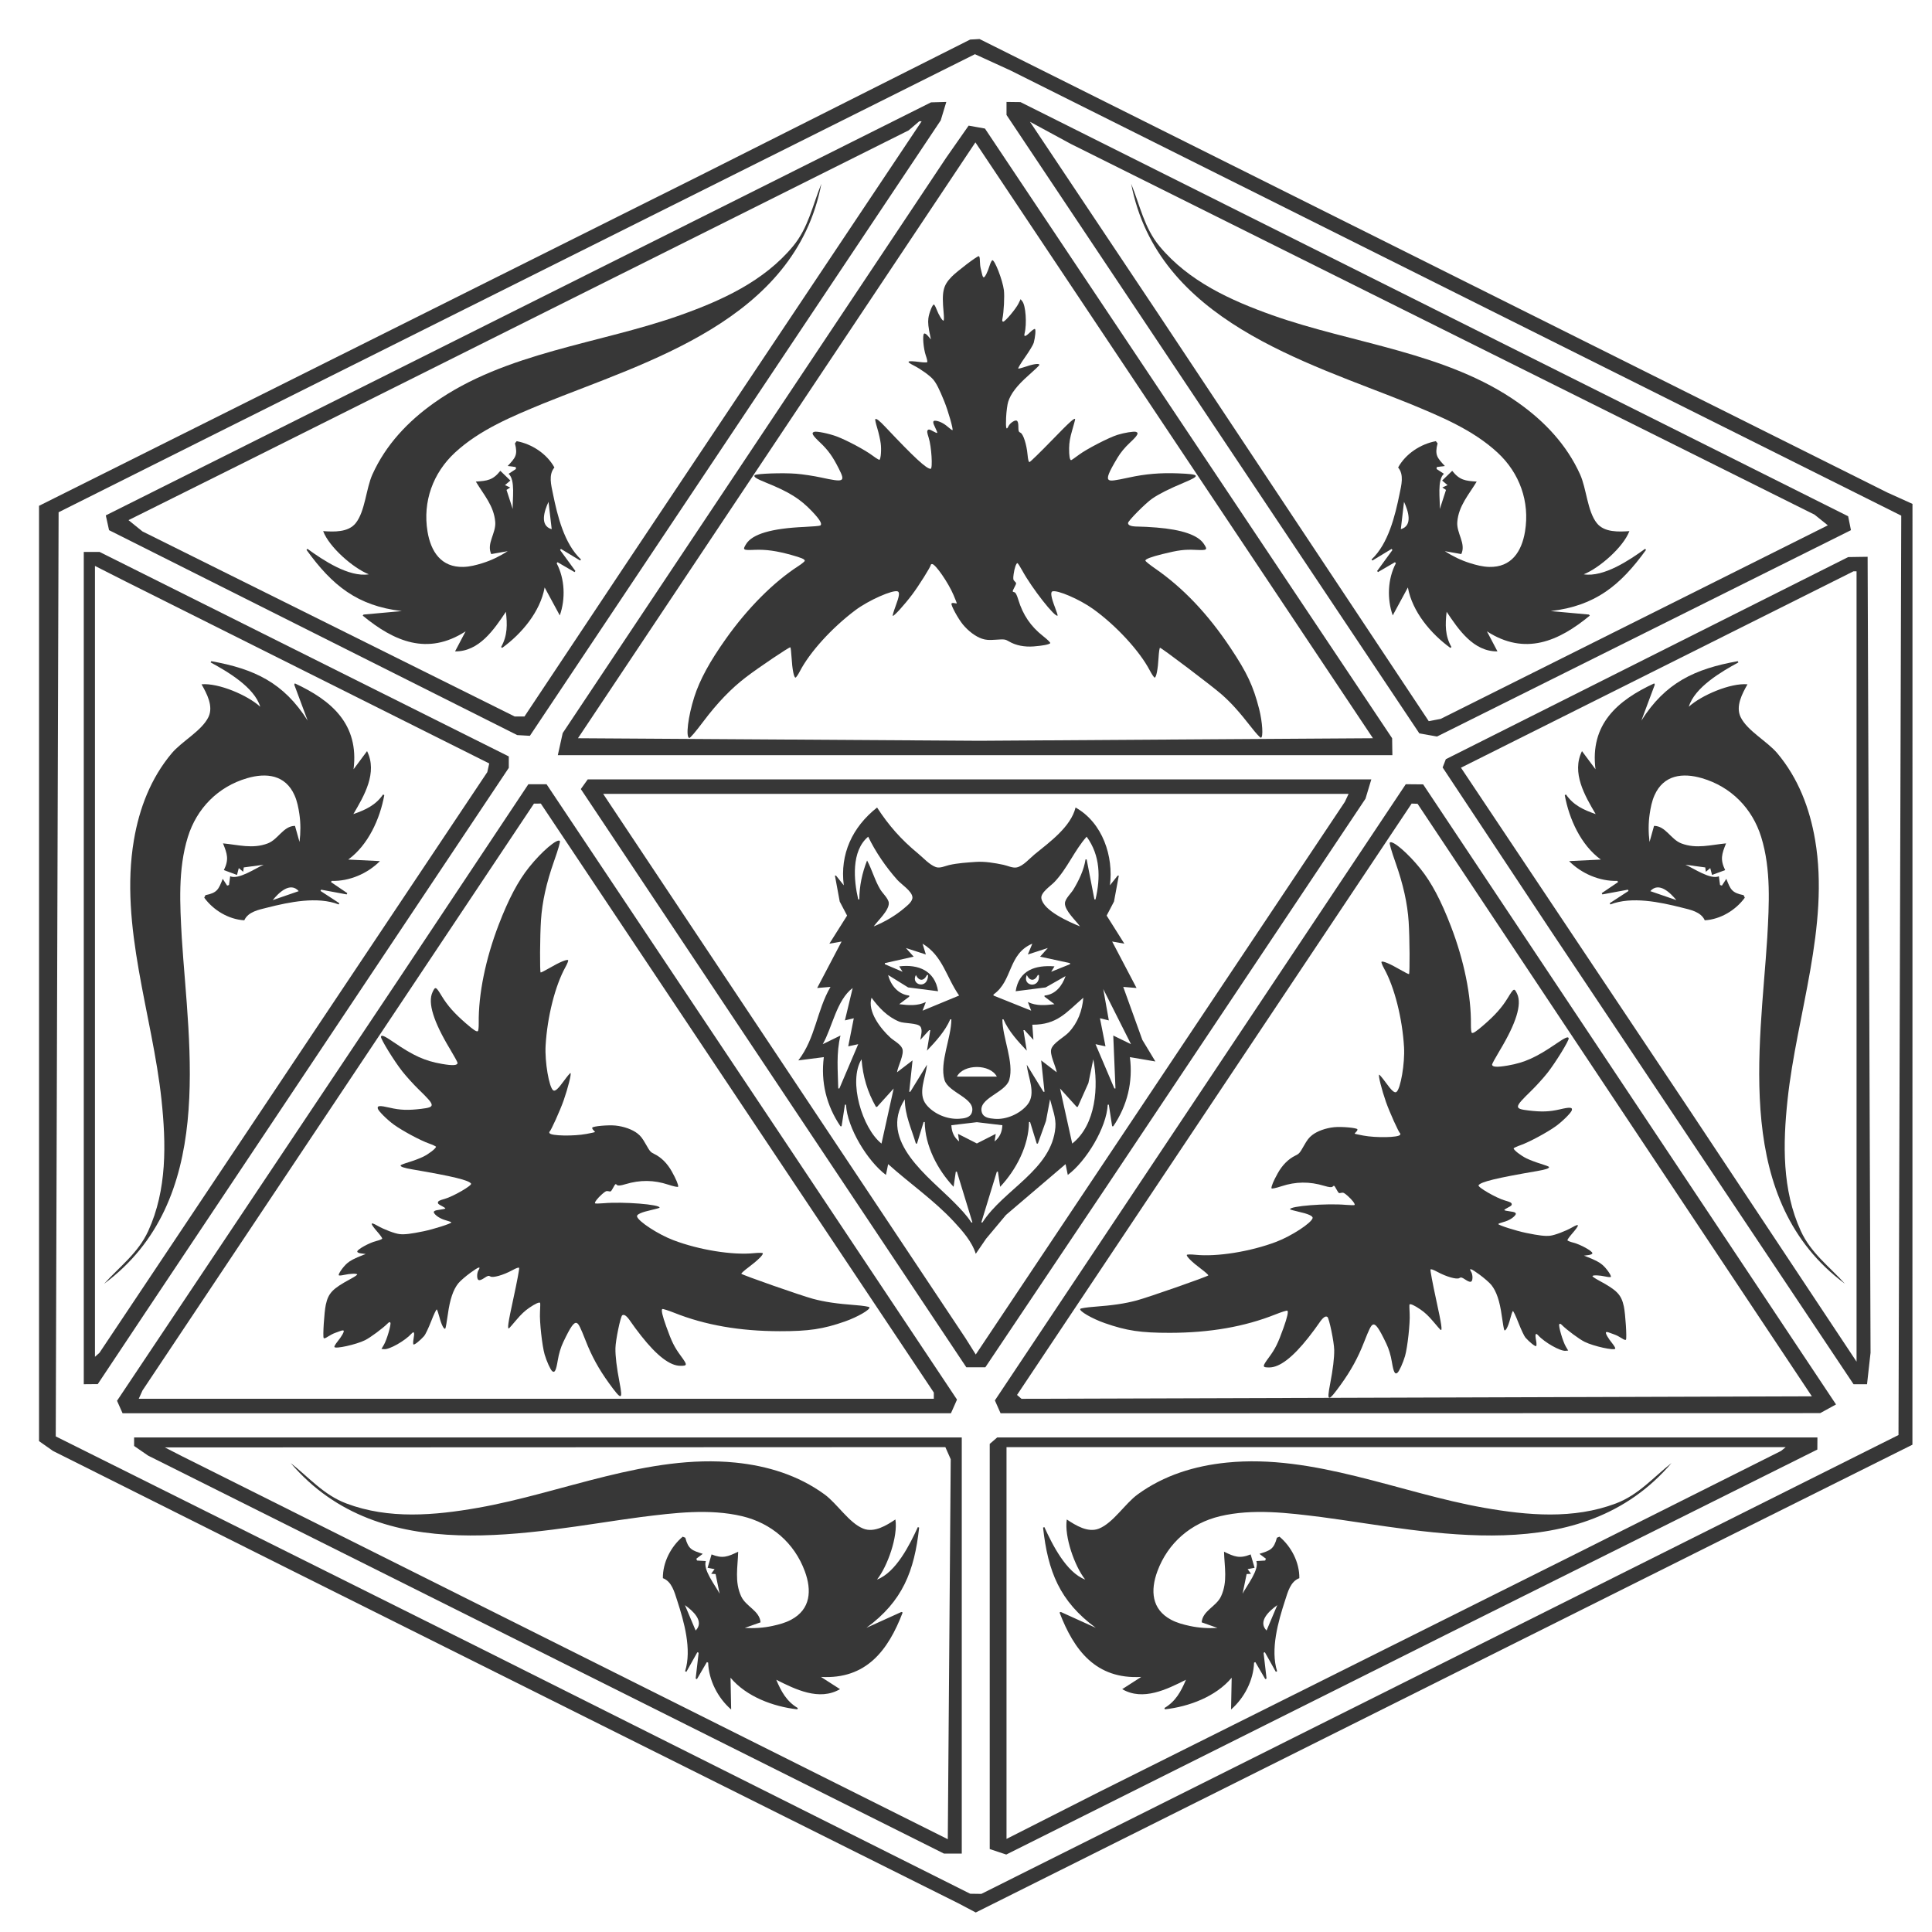 <svg width="99" height="99" viewBox="0 0 99 99" fill="none" xmlns="http://www.w3.org/2000/svg">
<g filter="url(#filter0_d_5_24)">
<path d="M47.954 0.014L47.713 0.027L40.836 3.489L33.958 6.951L16.979 15.435L0 23.919V47.882V71.846L0.358 72.098L0.716 72.35L6.878 75.435L13.039 78.52L30.09 87.033L47.14 95.545L47.57 95.773L48 96L67.2 86.407L86.4 76.815L91.199 74.423L95.997 72.03L95.999 47.926L96 23.821L95.355 23.529L94.71 23.238L71.452 11.619L48.194 0L47.954 0.014L47.954 0.014ZM48.87 1.194L49.783 1.612L72.603 13.018L95.424 24.423L95.353 47.979L95.283 71.534L83.104 77.629L70.925 83.723L59.606 89.385L48.286 95.047L48 95.043L47.713 95.039L35.104 88.72L22.495 82.4L11.676 77.002L0.857 71.604L0.93 47.927L1.003 24.249L4.872 22.312L8.74 20.376L28.349 10.576L47.958 0.777L48.87 1.194ZM46.099 3.234L45.707 3.245L24.564 13.827L3.421 24.41L3.505 24.789L3.588 25.167L14.045 30.417L24.502 35.667L24.827 35.686L25.152 35.705L35.679 19.937L46.205 4.168L46.348 3.696L46.491 3.223L46.099 3.234V3.234ZM45.166 4.215H45.227L37.568 15.683L29.908 27.151L27.392 30.932L24.875 34.714H24.623H24.372L14.837 29.973L5.301 25.232L4.943 24.943L4.585 24.653L7.379 23.262L10.173 21.87L27.367 13.275L44.561 4.68L44.833 4.448L45.106 4.215H45.166ZM49.934 3.228L49.576 3.223V3.557V3.891L60.153 19.736L70.731 35.581L71.184 35.661L71.636 35.741L82.242 30.454L92.847 25.167L92.775 24.81L92.703 24.454L71.498 13.843L50.292 3.232L49.934 3.228V3.228ZM51.825 4.807L52.872 5.375L71.928 14.875L90.985 24.374L91.324 24.647L91.662 24.919L81.744 29.878L71.825 34.837L71.518 34.896L71.212 34.954L64.257 24.482L57.302 14.009L54.04 9.124L50.778 4.239L51.825 4.807ZM48.053 4.512L47.635 4.438L47.063 5.256L46.49 6.075L36.662 20.82L26.834 35.565L26.709 36.131L26.584 36.697H47.967H69.349L69.342 36.263L69.336 35.829L58.903 20.208L48.471 4.587L48.053 4.512H48.053ZM58.168 20.562L68.353 35.829L58.269 35.894L48.185 35.959L37.901 35.894L27.616 35.829L37.799 20.562L47.982 5.295L58.168 20.562ZM2.698 26.283H2.293V47.607V68.931L2.651 68.928L3.009 68.925L4.204 67.13L5.398 65.336L14.735 51.341L24.072 37.346V37.053V36.761L13.588 31.522L3.104 26.283L2.698 26.283ZM3.654 27.399L4.442 27.798L13.755 32.46L23.069 37.121L23.02 37.343L22.97 37.565L13.034 52.442L3.098 67.319L2.982 67.423L2.866 67.526V47.262V26.999L3.654 27.399ZM93.203 26.538L92.704 26.546L82.396 31.724L72.088 36.903L72.006 37.115L71.924 37.327L74.72 41.547L77.516 45.768L85.248 57.349L92.98 68.931H93.325H93.671L93.761 68.125L93.851 67.319L93.776 46.925L93.701 26.531L93.203 26.538V26.538ZM93.056 27.275H93.134V47.525V67.775L88.869 61.348L84.604 54.922L78.733 46.13L72.863 37.339L82.92 32.307L92.977 27.275H93.056ZM48.194 37.937H28.117L27.94 38.185L27.763 38.433L37.64 53.248L47.517 68.063H48.004H48.491L51.566 63.476L54.642 58.889L61.306 48.908L67.971 38.927L68.12 38.432L68.27 37.937H48.194ZM48.007 38.681H67.104L67.009 38.885L66.913 39.089L57.457 53.248L48 67.408L47.739 66.992L47.477 66.575L38.316 52.814L29.155 39.053L29.032 38.867L28.909 38.681H48.007ZM25.541 38.185L25.075 38.186L21.735 43.206L18.395 48.227L11.196 59.003L3.997 69.779L4.139 70.099L4.281 70.419H25.504H46.728L46.884 70.069L47.039 69.718L42.77 63.312L38.501 56.905L32.254 47.545L26.006 38.185L25.541 38.185V38.185ZM25.537 39.178L25.712 39.176L35.781 54.267L45.851 69.357V69.516V69.675H25.481H5.11L5.206 69.464L5.301 69.252L15.331 54.216L25.361 39.179L25.537 39.178V39.178ZM70.48 38.189L70.035 38.185L59.507 53.972L48.98 69.76L49.126 70.09L49.272 70.419L70.272 70.415L91.272 70.411L91.677 70.189L92.082 69.967L89.957 66.775L87.833 63.582L79.379 50.888L70.925 38.193L70.48 38.189V38.189ZM70.487 39.182L70.639 39.188L80.741 54.37L90.844 69.551L70.594 69.615L50.344 69.678L50.23 69.579L50.115 69.48L52.496 65.912L54.877 62.343L62.607 50.76L70.336 39.177L70.487 39.182ZM26.078 71.659H4.872V71.876V72.094L5.23 72.341L5.588 72.588L12.752 76.17L19.916 79.752L33.145 86.367L46.373 92.983H46.828H47.283V82.32V71.659H26.078ZM26.445 72.162L46.442 72.154L46.58 72.465L46.717 72.775L46.642 82.51L46.567 92.246L26.937 82.428L7.307 72.61L6.878 72.39L6.448 72.169L26.445 72.162V72.162ZM70.113 71.659H49.098L48.907 71.824L48.716 71.989V82.37V92.75L49.14 92.891L49.563 93.031L60.817 87.404L72.072 81.776L81.599 77.027L91.125 72.278L91.127 71.968L91.129 71.659H70.114H70.113ZM69.54 72.154H89.504L89.385 72.252L89.266 72.349L84.107 74.935L78.949 77.522L66.627 83.677L54.304 89.832L51.94 91.031L49.576 92.23V82.192V72.154H69.54Z" fill="#373737"/>
<path d="M42.943 39.379C41.669 40.387 41.032 41.772 41.238 43.366L40.84 42.868H40.784L41.029 44.197L41.407 44.917L40.499 46.356L41.125 46.246L39.874 48.627L40.556 48.571C39.845 49.79 39.793 51.195 38.908 52.337L40.215 52.17C40.051 53.437 40.344 54.648 41.068 55.714H41.125L41.295 54.607H41.352C41.407 55.784 42.454 57.501 43.397 58.206L43.511 57.653C44.62 58.648 45.852 59.496 46.868 60.587C47.306 61.058 47.812 61.627 48 62.248L48.531 61.473L49.55 60.255L52.602 57.653L52.716 58.206C53.659 57.503 54.706 55.782 54.762 54.607H54.819L54.989 55.714H55.046C55.768 54.65 56.062 53.435 55.898 52.17L57.205 52.392L56.536 51.285L55.557 48.571L56.239 48.627L54.989 46.246L55.614 46.356L54.707 44.917L55.084 44.197L55.33 42.868H55.273L54.875 43.366C55.066 41.893 54.508 40.161 53.114 39.379C52.872 40.372 51.775 41.158 51.011 41.783C50.763 41.987 50.428 42.379 50.102 42.448C49.89 42.493 49.627 42.358 49.42 42.315C48.977 42.221 48.454 42.133 48 42.166C47.542 42.199 47.085 42.225 46.636 42.327C46.428 42.374 46.168 42.508 45.954 42.431C45.625 42.312 45.311 41.956 45.045 41.737C44.174 41.02 43.542 40.302 42.943 39.379ZM42.488 40.874C42.862 41.654 43.403 42.441 43.982 43.089C44.183 43.314 44.732 43.661 44.755 43.975C44.769 44.187 44.507 44.389 44.363 44.513C43.897 44.913 43.345 45.238 42.772 45.47C42.98 45.174 43.558 44.658 43.544 44.276C43.535 44.052 43.229 43.776 43.114 43.588C42.824 43.111 42.693 42.577 42.431 42.093C42.179 42.731 42.036 43.399 42.034 44.086H41.977C41.749 43.117 41.608 41.61 42.488 40.874ZM53.682 40.874C54.388 41.841 54.397 42.977 54.137 44.086H54.08L53.682 42.037H53.625C53.544 42.576 53.282 43.122 52.999 43.588C52.882 43.78 52.578 44.055 52.57 44.284C52.556 44.659 53.137 45.179 53.341 45.47C52.803 45.252 51.463 44.669 51.362 44.031C51.316 43.736 51.847 43.391 52.029 43.2C52.698 42.499 53.05 41.584 53.682 40.874ZM41.295 43.366L41.238 43.422L41.295 43.366ZM54.875 43.366L54.819 43.422L54.875 43.366ZM45.273 46.356C46.311 46.978 46.491 48.078 47.148 49.014L45.273 49.789L45.443 49.346C45.003 49.556 44.55 49.515 44.079 49.457L44.591 49.07V49.014C44.022 48.957 43.638 48.479 43.511 47.962L44.534 48.598L46.068 48.793C45.907 47.742 45.055 47.399 44.079 47.519L44.25 47.796L43.341 47.408V47.353L44.818 47.021L44.42 46.578L45.443 46.91L45.273 46.356ZM50.898 46.356L50.67 46.91L51.693 46.578L51.296 47.021L52.83 47.353V47.408L51.864 47.796L52.034 47.519C51.056 47.444 50.212 47.709 50.045 48.793L51.58 48.598L52.602 48.017C52.425 48.517 52.095 48.957 51.523 49.014V49.07L52.034 49.457C51.563 49.515 51.111 49.556 50.67 49.346L50.841 49.789L48.909 49.014V48.959C49.906 48.26 49.642 46.884 50.898 46.356ZM44.932 47.962C45.092 48.286 45.339 48.286 45.5 47.962H45.557C45.547 48.732 44.653 48.471 44.932 47.962ZM50.614 47.962C50.774 48.286 51.021 48.286 51.182 47.962H51.239C51.309 48.688 50.366 48.545 50.614 47.962ZM41.693 48.627L41.295 50.288L41.75 50.177L41.465 51.617L41.977 51.506L41.011 53.776H40.954C40.935 52.859 40.843 51.971 41.068 51.063L40.159 51.506C40.651 50.641 40.868 49.247 41.693 48.627ZM54.534 48.682L55.955 51.506L55.046 51.063L55.159 53.776H55.103L54.137 51.506L54.648 51.617L54.364 50.177L54.819 50.288L54.534 48.682ZM42.659 49.125C43.038 49.639 43.47 50.1 44.079 50.35C44.326 50.452 45.008 50.414 45.157 50.598C45.293 50.766 45.184 51.095 45.159 51.285L45.614 50.786H45.67L45.5 51.838C45.955 51.357 46.432 50.842 46.693 50.233H46.75C46.75 51.171 46.137 52.442 46.397 53.333C46.592 54.001 48.011 54.267 47.805 54.992C47.724 55.278 47.404 55.312 47.148 55.328C46.541 55.367 45.853 55.084 45.466 54.606C44.998 54.03 45.447 53.193 45.5 52.558L44.648 53.943H44.591L44.761 52.337L43.966 52.946C44.009 52.63 44.35 52.021 44.236 51.733C44.145 51.501 43.805 51.333 43.625 51.169C43.139 50.728 42.435 49.834 42.659 49.125H42.659ZM53.512 49.125C53.458 49.784 53.232 50.406 52.768 50.897C52.532 51.146 52.001 51.417 51.877 51.733C51.764 52.021 52.104 52.63 52.148 52.946L51.352 52.337L51.523 53.943H51.466L50.614 52.558C50.667 53.193 51.116 54.03 50.648 54.606C50.268 55.075 49.565 55.383 48.966 55.331C48.709 55.309 48.391 55.28 48.309 54.992C48.105 54.274 49.523 53.997 49.717 53.333C49.977 52.442 49.364 51.171 49.364 50.233H49.42C49.682 50.842 50.159 51.357 50.614 51.838L50.443 50.786H50.5L50.955 51.285L50.898 50.509C52.175 50.509 52.623 49.893 53.512 49.125H53.512ZM42.147 52.281C42.22 53.172 42.443 53.939 42.886 54.718H42.943L43.795 53.776L43.17 56.6C42.188 55.822 41.451 53.406 42.147 52.281ZM54.023 52.281C54.297 53.658 54.168 55.629 52.943 56.6L52.318 53.776L53.171 54.718H53.227L53.772 53.499L54.023 52.281ZM49.08 53.167H47.034C47.378 52.511 48.736 52.512 49.08 53.167ZM44.364 54.33C44.37 55.158 44.703 55.828 44.932 56.6H44.989L45.329 55.493H45.386C45.397 56.701 46.038 57.939 46.864 58.815L46.977 58.04H47.034L47.83 60.643H47.773C47.536 60.273 47.233 59.961 46.925 59.647C45.632 58.325 42.981 56.47 44.364 54.33ZM51.807 54.33C51.919 54.802 52.124 55.275 52.081 55.77C51.894 57.947 49.428 58.947 48.341 60.643H48.284L49.08 58.04H49.136L49.25 58.815C50.076 57.939 50.717 56.701 50.727 55.493H50.784L51.125 56.6H51.182L51.599 55.438L51.807 54.33ZM49.364 55.659C49.348 55.998 49.237 56.271 48.966 56.49L49.023 56.102L48.057 56.593L47.091 56.102L47.148 56.49C46.877 56.271 46.766 55.998 46.75 55.659L48.057 55.503L49.364 55.659Z" fill="#373737"/>
<path d="M48.211 11.362C48.212 11.491 48.231 11.674 48.256 11.769C48.28 11.864 48.314 12.003 48.331 12.077C48.347 12.152 48.382 12.213 48.408 12.213C48.471 12.213 48.604 11.951 48.706 11.623C48.752 11.475 48.816 11.346 48.847 11.335C48.966 11.296 49.376 12.351 49.442 12.87C49.481 13.177 49.439 13.991 49.365 14.345C49.345 14.444 49.357 14.481 49.41 14.481C49.507 14.481 50.059 13.824 50.192 13.55L50.298 13.331L50.384 13.438C50.56 13.655 50.627 14.589 50.502 15.085C50.453 15.278 50.547 15.258 50.785 15.024C50.895 14.916 51.007 14.841 51.033 14.858C51.084 14.889 51.051 15.261 50.971 15.566C50.946 15.661 50.746 15.993 50.526 16.304C50.307 16.615 50.151 16.877 50.178 16.887C50.206 16.896 50.394 16.846 50.596 16.777C50.986 16.642 51.289 16.61 51.257 16.706C51.247 16.737 50.997 16.976 50.702 17.236C50.118 17.751 49.79 18.177 49.662 18.586C49.617 18.728 49.569 19.093 49.555 19.398C49.53 19.955 49.566 20.081 49.681 19.83C49.712 19.762 49.809 19.663 49.896 19.61C50.11 19.48 50.183 19.547 50.183 19.873C50.183 20.088 50.2 20.134 50.293 20.175C50.434 20.238 50.606 20.773 50.654 21.297C50.678 21.558 50.709 21.678 50.753 21.678C50.788 21.678 51.3 21.179 51.892 20.569C52.846 19.585 53.093 19.365 53.092 19.497C53.091 19.517 53.023 19.767 52.94 20.052C52.831 20.423 52.788 20.68 52.784 20.964C52.779 21.349 52.818 21.58 52.886 21.58C52.904 21.58 53.084 21.457 53.284 21.306C53.672 21.014 54.812 20.424 55.261 20.283C55.61 20.174 56.099 20.094 56.21 20.13C56.371 20.181 56.297 20.314 55.9 20.684C55.636 20.932 55.425 21.186 55.265 21.453C54.797 22.232 54.69 22.512 54.828 22.597C54.919 22.653 55.12 22.628 55.853 22.469C56.698 22.285 57.462 22.221 58.367 22.256C59.506 22.301 59.544 22.365 58.648 22.74C57.914 23.047 57.391 23.31 57.047 23.546C56.706 23.779 55.803 24.69 55.803 24.8C55.803 24.925 55.967 24.982 56.33 24.983C56.515 24.983 56.932 25.005 57.258 25.032C58.573 25.139 59.383 25.418 59.684 25.865C59.898 26.183 59.867 26.206 59.26 26.177C58.692 26.15 58.392 26.188 57.563 26.393C56.98 26.538 56.691 26.648 56.691 26.727C56.691 26.759 56.918 26.943 57.196 27.135C58.629 28.127 59.897 29.463 61.056 31.203C61.901 32.471 62.22 33.151 62.52 34.324C62.693 35.004 62.742 35.803 62.609 35.803C62.57 35.803 62.355 35.569 62.132 35.283C61.497 34.468 61.089 34.016 60.609 33.592C60.141 33.177 57.521 31.194 57.442 31.194C57.416 31.194 57.383 31.421 57.367 31.699C57.335 32.285 57.25 32.722 57.167 32.721C57.136 32.721 57.022 32.553 56.914 32.348C56.391 31.351 55.187 30.047 54.014 29.206C53.319 28.708 52.168 28.212 51.923 28.306C51.82 28.346 51.866 28.622 52.063 29.132C52.146 29.347 52.205 29.533 52.194 29.544C52.073 29.666 50.877 28.142 50.383 27.237C50.268 27.027 50.157 26.855 50.135 26.855C50.072 26.855 49.982 27.118 49.941 27.421C49.907 27.666 49.915 27.715 49.997 27.792C50.09 27.879 50.09 27.883 49.989 28.08C49.865 28.324 49.866 28.317 49.979 28.347C50.044 28.363 50.104 28.479 50.181 28.733C50.416 29.507 50.818 30.098 51.441 30.588C51.683 30.778 51.841 30.935 51.816 30.96C51.749 31.027 51.434 31.088 50.972 31.124C50.49 31.161 50.052 31.073 49.705 30.87C49.509 30.755 49.468 30.75 49.034 30.78C48.665 30.806 48.522 30.796 48.317 30.728C47.997 30.622 47.618 30.339 47.34 30C47.092 29.699 46.712 28.998 46.757 28.925C46.774 28.898 46.842 28.89 46.908 28.906C46.974 28.923 47.028 28.925 47.028 28.91C47.028 28.896 46.953 28.708 46.862 28.492C46.598 27.865 45.934 26.904 45.766 26.904C45.728 26.904 45.697 26.922 45.697 26.944C45.697 27.035 45.077 28.022 44.74 28.469C44.326 29.017 43.792 29.602 43.747 29.556C43.731 29.54 43.797 29.314 43.894 29.056C44.083 28.551 44.111 28.347 44 28.304C43.751 28.209 42.501 28.764 41.83 29.268C40.623 30.174 39.492 31.42 38.984 32.403C38.893 32.578 38.793 32.722 38.762 32.722C38.681 32.722 38.597 32.292 38.562 31.697C38.546 31.418 38.518 31.181 38.499 31.169C38.454 31.141 36.879 32.201 36.23 32.697C35.465 33.281 34.763 34.011 34.036 34.977C33.644 35.498 33.368 35.822 33.322 35.815C33.128 35.782 33.258 34.712 33.577 33.714C33.859 32.835 34.363 31.907 35.202 30.725C36.313 29.16 37.641 27.828 38.906 27.009C39.089 26.891 39.238 26.767 39.238 26.734C39.238 26.654 39.077 26.585 38.559 26.44C37.792 26.226 37.254 26.151 36.669 26.175C36.069 26.2 36.046 26.184 36.23 25.883C36.544 25.367 37.528 25.076 39.215 25.001C39.631 24.982 39.998 24.951 40.03 24.93C40.148 24.858 40.023 24.638 39.623 24.216C39.005 23.563 38.45 23.215 37.266 22.737C36.743 22.526 36.595 22.429 36.675 22.349C36.756 22.268 38.112 22.22 38.795 22.275C39.134 22.302 39.71 22.389 40.076 22.469C41.264 22.727 41.327 22.695 40.982 22.012C40.672 21.395 40.431 21.06 40.026 20.679C39.628 20.304 39.559 20.18 39.723 20.128C39.852 20.087 40.487 20.218 40.883 20.367C41.398 20.562 42.329 21.059 42.704 21.34C42.889 21.478 43.053 21.578 43.069 21.561C43.139 21.492 43.171 21.037 43.129 20.717C43.104 20.527 43.025 20.178 42.953 19.94C42.88 19.703 42.834 19.496 42.85 19.48C42.902 19.428 43.058 19.547 43.377 19.887C44.85 21.449 45.471 22.024 45.688 22.024C45.803 22.024 45.731 20.872 45.589 20.433C45.504 20.169 45.494 20.087 45.542 20.039C45.59 19.991 45.644 20.002 45.802 20.093C45.911 20.156 46.012 20.197 46.025 20.184C46.038 20.171 45.991 20.046 45.92 19.907C45.794 19.659 45.791 19.558 45.909 19.559C46.09 19.559 46.353 19.683 46.555 19.861C46.682 19.973 46.796 20.053 46.809 20.041C46.854 19.996 46.589 19.067 46.39 18.574C46.133 17.938 45.983 17.642 45.817 17.444C45.656 17.253 45.171 16.904 44.822 16.729C44.392 16.513 44.475 16.465 45.13 16.55C45.32 16.575 45.491 16.578 45.512 16.558C45.532 16.538 45.502 16.39 45.444 16.229C45.317 15.868 45.259 15.154 45.353 15.096C45.394 15.071 45.466 15.115 45.56 15.225L45.704 15.393L45.672 15.246C45.57 14.779 45.543 14.528 45.572 14.31C45.61 14.023 45.788 13.583 45.857 13.606C45.884 13.614 45.944 13.725 45.992 13.851C46.1 14.134 46.28 14.431 46.344 14.431C46.374 14.431 46.378 14.273 46.352 14C46.255 12.94 46.325 12.632 46.764 12.181C47.036 11.902 48.053 11.129 48.149 11.128C48.19 11.128 48.211 11.208 48.211 11.362L48.211 11.362Z" fill="#373737"/>
<path d="M81.094 66.571C80.989 66.501 80.828 66.418 80.738 66.387C80.647 66.355 80.516 66.307 80.446 66.281C80.376 66.254 80.307 66.249 80.293 66.27C80.259 66.322 80.401 66.572 80.613 66.833C80.708 66.951 80.78 67.073 80.771 67.104C80.739 67.223 79.656 66.985 79.197 66.757C78.925 66.623 78.284 66.147 78.035 65.896C77.966 65.825 77.93 65.815 77.901 65.859C77.848 65.938 78.084 66.744 78.236 67.001L78.357 67.206L78.224 67.218C77.951 67.244 77.152 66.792 76.816 66.422C76.685 66.277 76.65 66.364 76.712 66.686C76.74 66.834 76.741 66.966 76.713 66.978C76.66 67.003 76.375 66.774 76.17 66.544C76.106 66.472 75.943 66.129 75.808 65.781C75.673 65.434 75.544 65.164 75.522 65.182C75.499 65.199 75.437 65.38 75.385 65.582C75.284 65.972 75.145 66.238 75.084 66.159C75.065 66.134 75.005 65.801 74.953 65.419C74.849 64.664 74.68 64.166 74.416 63.84C74.324 63.726 74.052 63.489 73.811 63.312C73.37 62.99 73.247 62.952 73.391 63.181C73.429 63.243 73.457 63.376 73.453 63.476C73.444 63.72 73.349 63.744 73.083 63.567C72.908 63.451 72.861 63.439 72.777 63.493C72.649 63.574 72.12 63.425 71.667 63.18C71.44 63.058 71.326 63.018 71.302 63.053C71.283 63.082 71.412 63.771 71.589 64.584C71.875 65.896 71.921 66.216 71.814 66.143C71.797 66.132 71.631 65.941 71.444 65.719C71.199 65.429 71.013 65.254 70.784 65.098C70.473 64.885 70.263 64.791 70.226 64.847C70.216 64.862 70.22 65.075 70.234 65.32C70.262 65.794 70.125 67.044 69.997 67.487C69.897 67.831 69.697 68.273 69.608 68.344C69.479 68.448 69.41 68.316 69.323 67.791C69.265 67.441 69.171 67.131 69.041 66.857C68.658 66.052 68.488 65.814 68.344 65.88C68.249 65.924 68.161 66.101 67.893 66.785C67.585 67.574 67.224 68.233 66.705 68.951C66.051 69.857 65.978 69.852 66.158 68.918C66.305 68.153 66.373 67.584 66.368 67.176C66.362 66.771 66.109 65.542 66.018 65.482C65.917 65.414 65.782 65.517 65.584 65.813C65.484 65.963 65.24 66.292 65.042 66.543C64.241 67.557 63.575 68.067 63.047 68.071C62.672 68.073 62.67 68.035 63.022 67.556C63.352 67.107 63.484 66.841 63.766 66.053C63.964 65.5 64.03 65.204 63.966 65.162C63.94 65.144 63.667 65.23 63.359 65.353C61.774 65.984 59.997 66.294 57.95 66.297C56.457 66.299 55.73 66.191 54.611 65.799C53.962 65.573 53.284 65.179 53.355 65.071C53.377 65.039 53.684 64.991 54.039 64.964C55.047 64.887 55.637 64.8 56.243 64.638C56.835 64.481 59.873 63.418 59.916 63.354C59.93 63.333 59.762 63.182 59.544 63.019C59.083 62.676 58.773 62.369 58.818 62.302C58.836 62.276 59.035 62.275 59.26 62.298C60.357 62.411 62.072 62.136 63.394 61.635C64.177 61.338 65.205 60.667 65.261 60.417C65.285 60.311 65.034 60.199 64.512 60.084C64.291 60.034 64.108 59.982 64.105 59.967C64.072 59.802 65.962 59.652 66.968 59.74C67.201 59.76 67.402 59.762 67.414 59.745C67.448 59.693 67.283 59.477 67.058 59.279C66.876 59.12 66.832 59.099 66.725 59.124C66.603 59.154 66.6 59.151 66.493 58.962C66.362 58.729 66.367 58.733 66.282 58.809C66.233 58.853 66.107 58.839 65.857 58.765C65.099 58.537 64.399 58.544 63.661 58.787C63.375 58.882 63.161 58.925 63.154 58.891C63.136 58.8 63.257 58.51 63.478 58.114C63.709 57.701 64.018 57.391 64.372 57.218C64.572 57.12 64.599 57.09 64.809 56.72C64.988 56.404 65.074 56.293 65.24 56.163C65.5 55.96 65.936 55.803 66.363 55.76C66.743 55.721 67.521 55.791 67.556 55.867C67.569 55.896 67.539 55.955 67.49 56C67.44 56.045 67.409 56.089 67.421 56.096C67.433 56.104 67.627 56.145 67.852 56.188C68.507 56.312 69.65 56.291 69.741 56.154C69.762 56.123 69.764 56.088 69.746 56.076C69.672 56.027 69.203 54.987 69.021 54.469C68.799 53.835 68.611 53.083 68.672 53.07C68.694 53.066 68.842 53.242 69.001 53.461C69.31 53.889 69.461 54.023 69.556 53.955C69.769 53.803 69.994 52.483 69.946 51.662C69.861 50.188 69.457 48.59 68.931 47.642C68.837 47.473 68.774 47.314 68.791 47.288C68.835 47.222 69.232 47.387 69.735 47.681C69.971 47.819 70.181 47.924 70.2 47.915C70.248 47.894 70.236 46.035 70.183 45.236C70.121 44.296 69.907 43.328 69.513 42.211C69.3 41.609 69.185 41.208 69.216 41.175C69.348 41.034 70.15 41.72 70.791 42.522C71.356 43.228 71.84 44.142 72.349 45.466C73.023 47.221 73.391 49.026 73.373 50.501C73.37 50.714 73.39 50.904 73.417 50.922C73.482 50.965 73.626 50.871 74.025 50.527C74.615 50.017 74.968 49.619 75.266 49.129C75.571 48.626 75.596 48.615 75.742 48.929C75.992 49.465 75.697 50.425 74.844 51.841C74.634 52.191 74.46 52.508 74.459 52.545C74.455 52.68 74.702 52.697 75.262 52.6C76.13 52.449 76.715 52.185 77.746 51.479C78.201 51.166 78.361 51.098 78.383 51.206C78.406 51.317 77.71 52.449 77.295 52.976C77.089 53.238 76.705 53.661 76.442 53.916C75.588 54.746 75.58 54.814 76.324 54.903C76.995 54.984 77.399 54.969 77.929 54.846C78.451 54.723 78.589 54.735 78.543 54.897C78.506 55.025 78.056 55.471 77.719 55.713C77.281 56.028 76.371 56.518 75.939 56.672C75.726 56.747 75.556 56.827 75.561 56.849C75.58 56.944 75.933 57.217 76.217 57.356C76.385 57.438 76.713 57.563 76.946 57.633C77.179 57.703 77.373 57.777 77.377 57.798C77.391 57.87 77.21 57.931 76.76 58.008C74.687 58.363 73.882 58.558 73.764 58.735C73.702 58.829 74.68 59.394 75.116 59.516C75.377 59.59 75.45 59.626 75.463 59.691C75.476 59.757 75.438 59.795 75.278 59.874C75.167 59.929 75.079 59.989 75.083 60.007C75.087 60.025 75.214 60.054 75.365 60.072C75.636 60.103 75.719 60.155 75.655 60.251C75.557 60.398 75.314 60.546 75.058 60.614C74.899 60.657 74.771 60.706 74.775 60.724C74.787 60.785 75.688 61.072 76.198 61.177C76.856 61.312 77.179 61.35 77.43 61.322C77.673 61.294 78.22 61.087 78.553 60.898C78.961 60.664 78.956 60.758 78.532 61.246C78.409 61.387 78.313 61.526 78.318 61.553C78.323 61.58 78.461 61.636 78.624 61.677C78.987 61.768 79.6 62.108 79.597 62.215C79.595 62.263 79.52 62.297 79.38 62.315L79.165 62.342L79.302 62.395C79.738 62.564 79.957 62.678 80.119 62.82C80.333 63.007 80.596 63.391 80.54 63.435C80.518 63.451 80.395 63.441 80.266 63.412C79.978 63.346 79.637 63.332 79.602 63.385C79.586 63.409 79.713 63.497 79.949 63.625C80.867 64.12 81.08 64.344 81.21 64.946C81.29 65.32 81.37 66.568 81.318 66.647C81.296 66.68 81.22 66.654 81.094 66.57V66.571Z" fill="#373737"/>
<path d="M14.81 66.487C14.915 66.418 15.076 66.335 15.166 66.303C15.257 66.272 15.388 66.224 15.458 66.197C15.528 66.17 15.597 66.166 15.611 66.187C15.645 66.239 15.503 66.489 15.291 66.749C15.196 66.867 15.124 66.989 15.133 67.02C15.165 67.139 16.248 66.901 16.707 66.674C16.979 66.539 17.619 66.064 17.869 65.812C17.938 65.742 17.974 65.732 18.003 65.775C18.056 65.855 17.82 66.661 17.668 66.917L17.547 67.122L17.68 67.135C17.953 67.161 18.752 66.709 19.088 66.338C19.219 66.194 19.253 66.281 19.192 66.602C19.164 66.751 19.163 66.882 19.191 66.895C19.244 66.919 19.529 66.691 19.734 66.46C19.798 66.388 19.961 66.045 20.096 65.698C20.231 65.35 20.36 65.081 20.382 65.098C20.405 65.116 20.466 65.296 20.519 65.499C20.62 65.889 20.759 66.154 20.82 66.076C20.839 66.051 20.898 65.718 20.951 65.336C21.055 64.581 21.224 64.082 21.488 63.756C21.58 63.643 21.852 63.405 22.093 63.229C22.534 62.906 22.657 62.868 22.514 63.098C22.475 63.16 22.447 63.292 22.451 63.392C22.46 63.637 22.555 63.66 22.821 63.484C22.996 63.367 23.043 63.356 23.127 63.409C23.255 63.491 23.784 63.342 24.237 63.097C24.463 62.974 24.578 62.934 24.602 62.97C24.621 62.999 24.492 63.687 24.315 64.501C24.029 65.812 23.983 66.132 24.09 66.06C24.107 66.049 24.273 65.858 24.46 65.636C24.705 65.346 24.891 65.171 25.12 65.014C25.431 64.802 25.641 64.708 25.678 64.763C25.688 64.779 25.684 64.991 25.67 65.236C25.642 65.711 25.779 66.961 25.907 67.403C26.007 67.748 26.207 68.19 26.296 68.261C26.425 68.365 26.494 68.232 26.581 67.708C26.639 67.358 26.733 67.048 26.863 66.773C27.245 65.969 27.416 65.73 27.56 65.797C27.655 65.84 27.743 66.018 28.011 66.702C28.319 67.491 28.68 68.149 29.199 68.868C29.853 69.773 29.926 69.769 29.746 68.835C29.599 68.07 29.531 67.501 29.536 67.093C29.541 66.688 29.795 65.458 29.886 65.398C29.987 65.331 30.122 65.433 30.32 65.729C30.42 65.88 30.664 66.208 30.862 66.459C31.663 67.474 32.329 67.984 32.857 67.987C33.232 67.99 33.234 67.952 32.882 67.472C32.552 67.023 32.42 66.757 32.139 65.97C31.94 65.416 31.874 65.121 31.938 65.078C31.964 65.061 32.237 65.147 32.545 65.269C34.13 65.901 35.907 66.211 37.954 66.214C39.447 66.216 40.174 66.107 41.294 65.716C41.942 65.489 42.62 65.096 42.549 64.988C42.527 64.956 42.22 64.907 41.865 64.88C40.857 64.803 40.267 64.716 39.661 64.555C39.069 64.397 36.031 63.335 35.988 63.27C35.974 63.249 36.142 63.099 36.36 62.936C36.821 62.592 37.131 62.285 37.086 62.219C37.068 62.193 36.869 62.191 36.644 62.214C35.547 62.328 33.832 62.052 32.51 61.551C31.726 61.254 30.699 60.584 30.643 60.333C30.619 60.227 30.869 60.116 31.392 60C31.613 59.951 31.796 59.898 31.799 59.883C31.832 59.719 29.942 59.569 28.936 59.656C28.702 59.676 28.502 59.679 28.49 59.661C28.456 59.61 28.621 59.394 28.846 59.196C29.028 59.036 29.072 59.016 29.179 59.041C29.301 59.07 29.304 59.068 29.411 58.878C29.542 58.645 29.537 58.649 29.622 58.726C29.671 58.769 29.797 58.756 30.047 58.681C30.805 58.453 31.505 58.461 32.243 58.704C32.529 58.798 32.743 58.842 32.75 58.808C32.768 58.717 32.647 58.427 32.426 58.03C32.195 57.617 31.886 57.307 31.532 57.135C31.332 57.037 31.305 57.006 31.095 56.636C30.916 56.321 30.83 56.21 30.664 56.08C30.404 55.876 29.968 55.72 29.541 55.676C29.162 55.638 28.383 55.708 28.348 55.784C28.335 55.812 28.365 55.872 28.414 55.917C28.464 55.962 28.495 56.005 28.483 56.013C28.471 56.02 28.277 56.062 28.052 56.105C27.397 56.228 26.254 56.208 26.163 56.07C26.142 56.039 26.14 56.004 26.158 55.992C26.232 55.943 26.701 54.903 26.883 54.386C27.105 53.751 27.294 52.999 27.232 52.987C27.21 52.982 27.062 53.158 26.903 53.377C26.594 53.805 26.443 53.939 26.347 53.871C26.135 53.72 25.91 52.399 25.958 51.579C26.043 50.104 26.447 48.506 26.973 47.559C27.067 47.39 27.13 47.231 27.113 47.205C27.069 47.138 26.672 47.303 26.169 47.597C25.933 47.735 25.723 47.841 25.704 47.832C25.656 47.81 25.668 45.951 25.721 45.153C25.783 44.213 25.997 43.245 26.391 42.128C26.604 41.526 26.719 41.125 26.688 41.092C26.556 40.951 25.754 41.636 25.113 42.438C24.548 43.144 24.064 44.058 23.555 45.383C22.881 47.137 22.513 48.943 22.531 50.417C22.534 50.631 22.514 50.82 22.487 50.838C22.422 50.881 22.278 50.788 21.879 50.443C21.289 49.933 20.936 49.535 20.639 49.046C20.333 48.542 20.308 48.532 20.162 48.845C19.912 49.382 20.207 50.341 21.06 51.758C21.27 52.107 21.444 52.424 21.445 52.462C21.449 52.597 21.202 52.614 20.642 52.516C19.774 52.366 19.189 52.102 18.158 51.395C17.703 51.083 17.543 51.015 17.521 51.123C17.498 51.234 18.194 52.365 18.609 52.892C18.815 53.154 19.199 53.578 19.462 53.833C20.316 54.662 20.324 54.73 19.58 54.82C18.909 54.901 18.505 54.886 17.975 54.762C17.453 54.64 17.315 54.651 17.361 54.813C17.398 54.941 17.848 55.387 18.185 55.63C18.622 55.945 19.533 56.435 19.965 56.588C20.178 56.664 20.348 56.744 20.343 56.766C20.324 56.861 19.971 57.133 19.687 57.272C19.519 57.355 19.191 57.479 18.958 57.549C18.725 57.619 18.531 57.694 18.527 57.715C18.512 57.786 18.694 57.848 19.144 57.925C21.217 58.279 22.022 58.475 22.139 58.652C22.201 58.745 21.224 59.31 20.788 59.433C20.526 59.506 20.454 59.543 20.441 59.608C20.428 59.673 20.466 59.711 20.626 59.791C20.737 59.846 20.825 59.906 20.821 59.923C20.817 59.941 20.69 59.97 20.538 59.988C20.268 60.02 20.184 60.072 20.249 60.168C20.347 60.315 20.59 60.462 20.845 60.531C21.005 60.574 21.133 60.623 21.129 60.64C21.117 60.701 20.216 60.988 19.706 61.093C19.048 61.229 18.725 61.267 18.474 61.238C18.23 61.211 17.684 61.004 17.351 60.814C16.942 60.581 16.948 60.674 17.372 61.162C17.495 61.304 17.591 61.442 17.586 61.469C17.581 61.497 17.443 61.552 17.28 61.593C16.917 61.684 16.303 62.024 16.307 62.132C16.309 62.179 16.384 62.214 16.524 62.231L16.739 62.258L16.602 62.311C16.166 62.481 15.947 62.595 15.785 62.736C15.571 62.924 15.308 63.307 15.364 63.351C15.386 63.368 15.509 63.358 15.638 63.328C15.927 63.263 16.267 63.249 16.302 63.301C16.318 63.326 16.191 63.414 15.955 63.541C15.037 64.037 14.824 64.26 14.694 64.862C14.614 65.237 14.534 66.485 14.586 66.563C14.608 66.597 14.684 66.57 14.81 66.487V66.487Z" fill="#373737"/>
<path d="M17.47 42.125L15.843 42.046C16.868 41.302 17.471 39.96 17.692 38.744L17.628 38.712C17.248 39.264 16.723 39.503 16.107 39.716C16.661 38.776 17.357 37.596 16.809 36.489L16.117 37.42C16.408 35.114 14.991 33.889 13.109 33.018L13.078 33.082L13.765 34.924C12.536 32.983 11.039 32.277 8.826 31.88L8.794 31.944C9.661 32.414 11.036 33.22 11.335 34.215C10.697 33.63 9.202 32.987 8.327 33.065C8.598 33.54 8.948 34.192 8.681 34.744C8.339 35.451 7.314 35.986 6.798 36.602C5.726 37.88 5.138 39.419 4.861 41.05C4.112 45.463 5.81 49.996 6.275 54.351C6.515 56.608 6.563 58.965 5.596 61.079C5.078 62.21 4.137 62.895 3.335 63.783C9.073 59.528 7.675 51.754 7.315 46.055C7.221 44.353 7.113 42.545 7.625 40.892C8.08 39.424 9.169 38.312 10.663 37.876C11.663 37.584 12.626 37.71 13.09 38.746C13.228 39.054 13.291 39.382 13.341 39.714C13.411 40.186 13.407 40.673 13.348 41.145L13.116 40.319C12.516 40.325 12.261 41.013 11.717 41.219C10.943 41.513 10.209 41.289 9.427 41.216C9.648 41.764 9.739 42.038 9.472 42.586L10.144 42.834L10.236 42.483L10.461 42.672L10.491 42.449L11.51 42.311C11.078 42.497 10.23 43.091 9.794 42.902L9.735 43.349L9.639 43.381L9.413 43.033C9.201 43.571 9.136 43.75 8.528 43.87L8.466 43.999C8.93 44.639 9.716 45.114 10.518 45.158C10.717 44.714 11.269 44.616 11.709 44.505C12.815 44.226 14.262 43.919 15.355 44.346L15.387 44.282L14.424 43.654L14.455 43.589L15.765 43.832L15.796 43.767L14.962 43.202L14.993 43.138C15.898 43.169 16.837 42.762 17.47 42.125L17.47 42.125ZM13.308 43.664L11.974 44.124C12.281 43.749 12.868 43.166 13.308 43.664Z" fill="#373737"/>
<path d="M78.404 42.125L80.03 42.046C79.006 41.302 78.403 39.96 78.182 38.744L78.246 38.712C78.625 39.264 79.151 39.503 79.766 39.716C79.212 38.776 78.517 37.596 79.064 36.489L79.757 37.42C79.465 35.114 80.882 33.889 82.765 33.018L82.796 33.082L82.108 34.924C83.338 32.983 84.835 32.277 87.048 31.88L87.079 31.944C86.213 32.414 84.837 33.22 84.538 34.215C85.177 33.63 86.672 32.987 87.546 33.065C87.276 33.54 86.926 34.192 87.193 34.744C87.534 35.451 88.559 35.986 89.076 36.602C90.148 37.88 90.735 39.419 91.012 41.05C91.761 45.463 90.064 49.996 89.599 54.351C89.358 56.608 89.311 58.965 90.278 61.079C90.795 62.21 91.737 62.895 92.539 63.783C86.8 59.528 88.198 51.754 88.558 46.055C88.652 44.353 88.76 42.545 88.248 40.892C87.794 39.424 86.705 38.312 85.211 37.876C84.211 37.584 83.248 37.71 82.783 38.746C82.645 39.054 82.582 39.382 82.533 39.714C82.463 40.186 82.466 40.673 82.526 41.145L82.757 40.319C83.357 40.325 83.613 41.013 84.157 41.219C84.931 41.513 85.665 41.289 86.447 41.216C86.226 41.764 86.135 42.038 86.401 42.586L85.729 42.834L85.637 42.483L85.412 42.672L85.382 42.449L84.364 42.311C84.796 42.497 85.644 43.091 86.079 42.902L86.139 43.349L86.234 43.381L86.461 43.033C86.672 43.571 86.737 43.75 87.345 43.87L87.408 43.999C86.943 44.639 86.157 45.114 85.356 45.158C85.156 44.714 84.605 44.616 84.165 44.505C83.059 44.226 81.612 43.919 80.518 44.346L80.487 44.282L81.449 43.654L81.418 43.589L80.109 43.832L80.077 43.767L80.912 43.202L80.88 43.138C79.975 43.169 79.036 42.762 78.404 42.125L78.404 42.125ZM82.565 43.664L83.9 44.124C83.592 43.749 83.005 43.166 82.565 43.664Z" fill="#373737"/>
<path d="M69.367 29.535L70.143 28.103C70.37 29.348 71.318 30.473 72.319 31.199L72.375 31.155C72.042 30.574 72.054 29.997 72.129 29.35C72.736 30.256 73.499 31.394 74.734 31.379L74.194 30.352C76.147 31.613 77.865 30.866 79.465 29.546L79.42 29.491L77.462 29.313C79.745 29.045 81.029 28.001 82.345 26.178L82.3 26.122C81.502 26.7 80.18 27.59 79.154 27.429C79.957 27.107 81.184 26.038 81.493 25.216C80.947 25.254 80.208 25.287 79.826 24.808C79.337 24.194 79.298 23.038 78.966 22.306C78.278 20.786 77.145 19.59 75.794 18.634C72.142 16.049 67.32 15.617 63.193 14.15C61.054 13.39 58.909 12.412 57.422 10.625C56.627 9.669 56.417 8.524 55.964 7.417C57.315 14.431 64.928 16.537 70.221 18.68C71.796 19.332 73.472 20.017 74.741 21.195C75.867 22.24 76.398 23.703 76.145 25.238C75.975 26.266 75.445 27.08 74.309 27.05C73.972 27.041 73.648 26.956 73.328 26.856C72.873 26.715 72.435 26.501 72.035 26.243L72.88 26.392C73.135 25.849 72.625 25.321 72.675 24.741C72.745 23.916 73.265 23.351 73.669 22.678C73.079 22.64 72.793 22.604 72.414 22.126L71.899 22.624L72.176 22.859L71.909 22.98L72.097 23.104L71.78 24.082C71.8 23.612 71.631 22.59 71.99 22.279L71.613 22.032L71.625 21.932L72.037 21.879C71.643 21.455 71.51 21.319 71.665 20.719L71.576 20.607C70.798 20.749 70.029 21.252 69.643 21.955C69.957 22.327 69.807 22.866 69.716 23.311C69.489 24.429 69.139 25.866 68.281 26.668L68.325 26.723L69.308 26.128L69.352 26.184L68.567 27.259L68.611 27.315L69.482 26.808L69.527 26.864C69.106 27.666 69.067 28.689 69.367 29.535L69.367 29.535ZM69.781 25.117L69.945 23.715C70.149 24.154 70.421 24.936 69.781 25.117Z" fill="#373737"/>
<path d="M26.685 29.535L25.909 28.103C25.682 29.348 24.734 30.473 23.733 31.199L23.677 31.155C24.01 30.574 23.998 29.997 23.923 29.35C23.316 30.256 22.553 31.394 21.318 31.379L21.858 30.352C19.905 31.613 18.187 30.866 16.587 29.546L16.631 29.491L18.59 29.313C16.307 29.045 15.023 28.001 13.707 26.178L13.752 26.122C14.55 26.7 15.872 27.59 16.898 27.429C16.095 27.107 14.868 26.038 14.559 25.216C15.105 25.254 15.844 25.287 16.226 24.808C16.715 24.194 16.754 23.038 17.086 22.306C17.774 20.786 18.907 19.59 20.258 18.634C23.91 16.049 28.732 15.617 32.859 14.15C34.998 13.39 37.143 12.412 38.63 10.625C39.425 9.669 39.635 8.524 40.089 7.417C38.737 14.431 31.124 16.537 25.831 18.68C24.256 19.332 22.58 20.017 21.311 21.195C20.185 22.24 19.654 23.703 19.907 25.238C20.077 26.266 20.607 27.08 21.742 27.05C22.08 27.041 22.403 26.956 22.724 26.856C23.179 26.715 23.617 26.501 24.017 26.243L23.172 26.392C22.917 25.849 23.427 25.321 23.377 24.741C23.307 23.916 22.787 23.351 22.383 22.678C22.973 22.64 23.259 22.604 23.638 22.126L24.153 22.624L23.876 22.859L24.143 22.98L23.955 23.104L24.272 24.082C24.252 23.612 24.421 22.59 24.062 22.279L24.439 22.032L24.427 21.932L24.015 21.879C24.409 21.455 24.542 21.319 24.387 20.719L24.475 20.607C25.254 20.749 26.023 21.252 26.409 21.955C26.095 22.327 26.245 22.866 26.336 23.311C26.563 24.429 26.913 25.866 27.771 26.668L27.727 26.723L26.744 26.128L26.7 26.184L27.485 27.259L27.441 27.315L26.57 26.808L26.525 26.864C26.945 27.666 26.985 28.689 26.685 29.535L26.685 29.535ZM26.271 25.117L26.107 23.715C25.903 24.154 25.631 24.936 26.271 25.117Z" fill="#373737"/>
<path d="M61.082 85.599L61.114 83.97C60.302 84.942 58.922 85.452 57.694 85.59L57.667 85.524C58.243 85.183 58.517 84.675 58.771 84.075C57.796 84.564 56.571 85.178 55.504 84.556L56.48 83.929C54.16 84.062 53.033 82.566 52.293 80.628L52.359 80.601L54.15 81.413C52.297 80.054 51.694 78.513 51.449 76.278L51.515 76.251C51.925 77.147 52.635 78.574 53.608 78.94C53.068 78.263 52.528 76.728 52.665 75.861C53.12 76.163 53.747 76.557 54.316 76.328C55.044 76.035 55.648 75.049 56.297 74.576C57.646 73.593 59.221 73.112 60.868 72.946C65.321 72.499 69.728 74.501 74.041 75.261C76.277 75.655 78.625 75.862 80.8 75.041C81.964 74.602 82.711 73.709 83.652 72.97C79.016 78.405 71.355 76.482 65.694 75.735C64.002 75.525 62.206 75.295 60.522 75.693C59.026 76.047 57.843 77.058 57.306 78.518C56.946 79.496 57.006 80.465 58.009 80.999C58.306 81.158 58.63 81.243 58.958 81.315C59.423 81.417 59.91 81.447 60.385 81.419L59.576 81.132C59.623 80.534 60.327 80.326 60.57 79.797C60.916 79.045 60.742 78.297 60.722 77.513C61.254 77.77 61.521 77.88 62.086 77.651L62.288 78.338L61.931 78.406L62.105 78.644L61.88 78.658L61.673 79.665C61.888 79.246 62.538 78.441 62.379 77.993L62.829 77.965L62.868 77.872L62.536 77.622C63.088 77.447 63.271 77.395 63.432 76.796L63.564 76.743C64.171 77.25 64.592 78.067 64.581 78.869C64.124 79.038 63.989 79.581 63.849 80.013C63.495 81.097 63.09 82.52 63.442 83.64L63.376 83.667L62.814 82.664L62.748 82.691L62.901 84.014L62.835 84.041L62.327 83.17L62.261 83.197C62.231 84.102 61.76 85.011 61.082 85.599L61.082 85.599ZM62.901 81.552L63.45 80.251C63.056 80.532 62.434 81.079 62.901 81.552Z" fill="#373737"/>
<path d="M35.466 85.599L35.434 83.97C36.246 84.942 37.626 85.452 38.855 85.59L38.881 85.524C38.305 85.183 38.031 84.675 37.777 84.075C38.752 84.564 39.977 85.178 41.044 84.556L40.068 83.929C42.388 84.062 43.515 82.566 44.255 80.628L44.189 80.601L42.398 81.413C44.252 80.054 44.854 78.513 45.099 76.278L45.033 76.251C44.623 77.147 43.913 78.574 42.94 78.94C43.48 78.263 44.02 76.728 43.883 75.861C43.428 76.163 42.801 76.557 42.232 76.328C41.504 76.035 40.9 75.049 40.251 74.576C38.902 73.593 37.327 73.112 35.68 72.946C31.227 72.499 26.82 74.501 22.506 75.261C20.271 75.655 17.923 75.862 15.748 75.041C14.584 74.602 13.837 73.709 12.896 72.97C17.532 78.405 25.193 76.482 30.855 75.735C32.545 75.525 34.342 75.295 36.026 75.693C37.522 76.047 38.705 77.058 39.242 78.518C39.602 79.496 39.542 80.465 38.539 80.999C38.242 81.158 37.918 81.243 37.59 81.315C37.124 81.417 36.638 81.447 36.163 81.419L36.972 81.132C36.925 80.534 36.221 80.326 35.978 79.797C35.633 79.045 35.806 78.297 35.826 77.513C35.294 77.77 35.027 77.88 34.462 77.651L34.26 78.338L34.617 78.406L34.443 78.644L34.668 78.658L34.875 79.665C34.66 79.246 34.01 78.441 34.169 77.993L33.719 77.965L33.68 77.872L34.012 77.622C33.461 77.447 33.277 77.395 33.116 76.796L32.984 76.743C32.377 77.25 31.956 78.067 31.967 78.869C32.424 79.038 32.559 79.581 32.7 80.013C33.053 81.097 33.458 82.52 33.106 83.64L33.172 83.667L33.734 82.664L33.8 82.691L33.647 84.014L33.713 84.041L34.221 83.17L34.287 83.197C34.317 84.102 34.788 85.011 35.466 85.599L35.466 85.599ZM33.647 81.552L33.098 80.251C33.492 80.532 34.114 81.079 33.647 81.552Z" fill="#373737"/>
</g>
<defs>
<filter id="filter0_d_5_24" x="0" y="0" width="99" height="99" filterUnits="userSpaceOnUse" color-interpolation-filters="sRGB">
<feFlood flood-opacity="0" result="BackgroundImageFix"/>
<feColorMatrix in="SourceAlpha" type="matrix" values="0 0 0 0 0 0 0 0 0 0 0 0 0 0 0 0 0 0 127 0" result="hardAlpha"/>
<feOffset dx="2" dy="2"/>
<feGaussianBlur stdDeviation="0.5"/>
<feComposite in2="hardAlpha" operator="out"/>
<feColorMatrix type="matrix" values="0 0 0 0 0 0 0 0 0 0 0 0 0 0 0 0 0 0 0.25 0"/>
<feBlend mode="normal" in2="BackgroundImageFix" result="effect1_dropShadow_5_24"/>
<feBlend mode="normal" in="SourceGraphic" in2="effect1_dropShadow_5_24" result="shape"/>
</filter>
</defs>
</svg>
